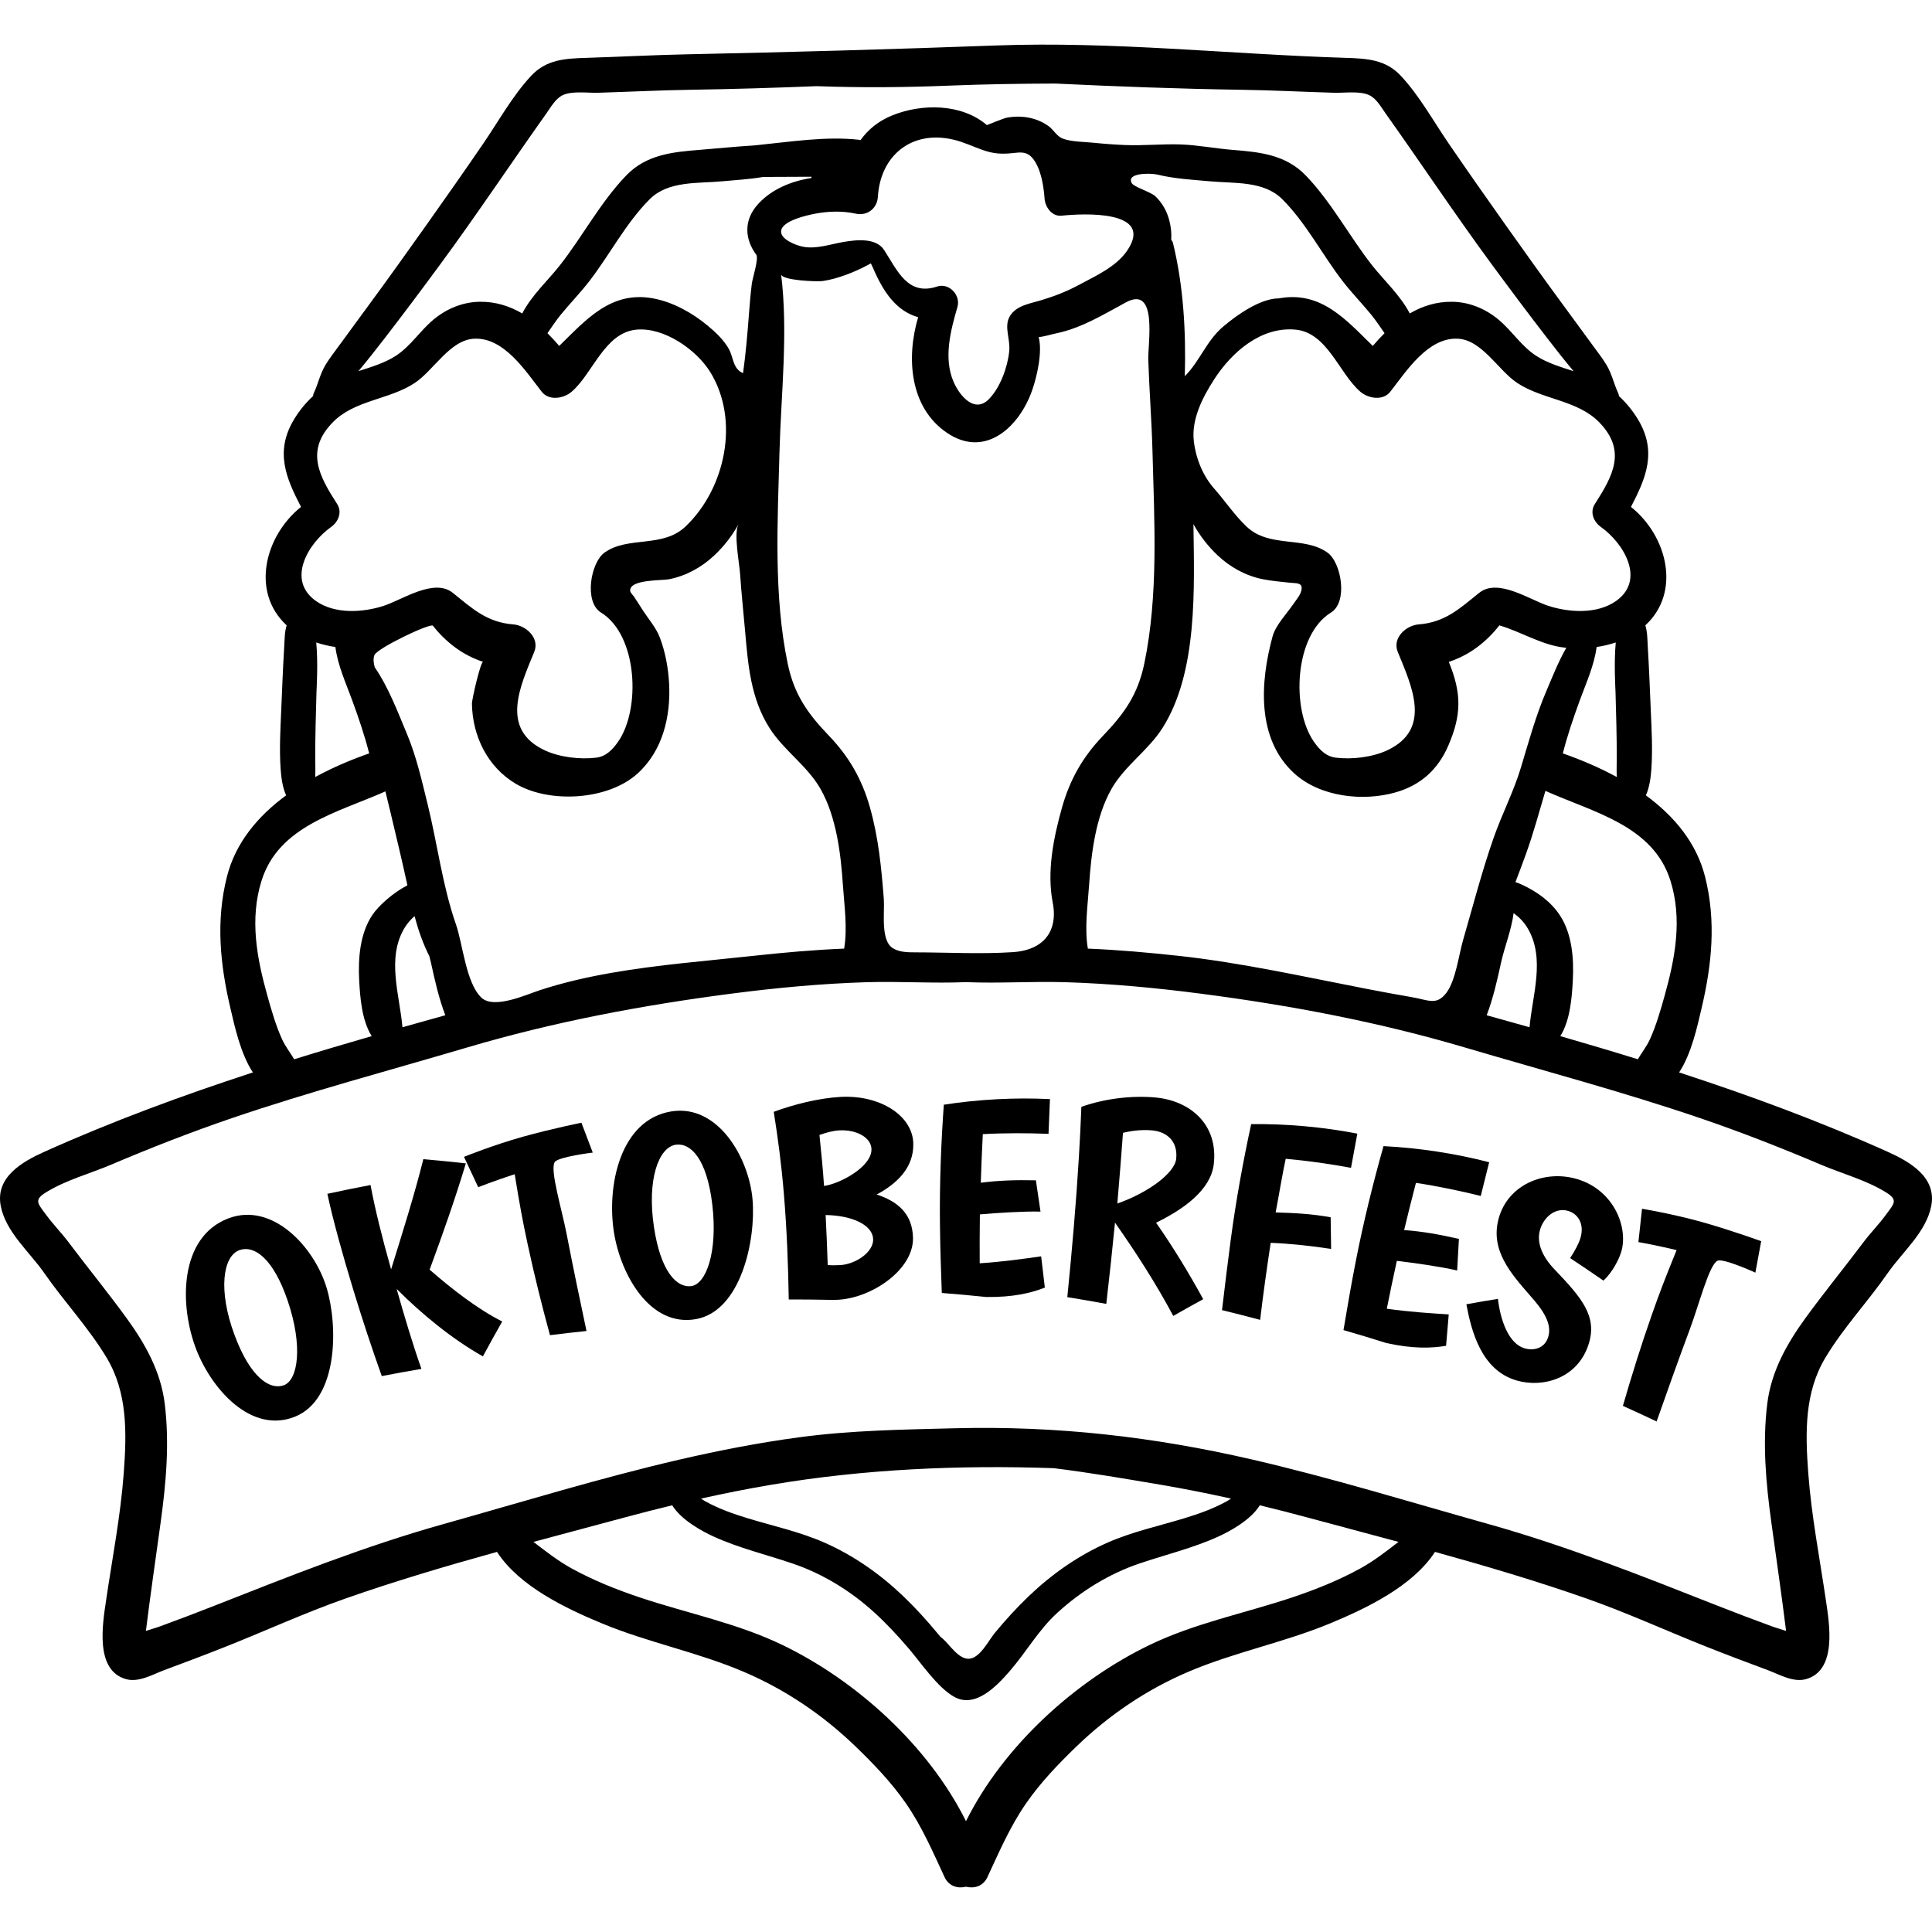 <?xml version="1.0" encoding="iso-8859-1"?>
<!-- Generator: Adobe Illustrator 19.0.0, SVG Export Plug-In . SVG Version: 6.00 Build 0)  -->
<svg version="1.1" id="Capa_1" xmlns="http://www.w3.org/2000/svg" xmlns:xlink="http://www.w3.org/1999/xlink" x="0px" y="0px"
	 viewBox="0 0 512.003 512.003" style="enable-background:new 0 0 512.003 512.003;" xml:space="preserve">
<g>
	<g>
		<path d="M500.253,305.238c-17.956-8.072-36.485-14.903-55.267-21.03c3.289-4.991,4.831-12.26,5.928-16.91
			c2.755-11.679,3.929-23.186,0.945-34.979c-2.281-9.015-8.228-16.07-15.685-21.542c0.98-2.152,1.303-4.775,1.457-6.982
			c0.361-5.162,0.07-10.398-0.155-15.559c-0.241-5.521-0.441-11.047-0.78-16.563c-0.121-1.969-0.082-4.123-0.661-5.955
			c9.54-8.769,5.847-23.664-3.808-31.381c3.953-7.605,7.031-14.68,1.808-23.268c-1.397-2.297-3.081-4.34-5.004-6.113
			c-0.007-0.253-0.062-0.521-0.193-0.798c-1.208-2.556-1.627-5.017-3.104-7.459c-1.045-1.728-2.289-3.321-3.478-4.95
			c-2.592-3.552-5.187-7.1-7.796-10.64c-5.236-7.107-10.364-14.291-15.468-21.493c-5.078-7.164-10.121-14.351-15.08-21.598
			c-4.047-5.915-7.771-12.685-12.685-17.941c-4.033-4.313-8.976-4.569-14.587-4.744c-30.77-0.961-61.875-4.418-92.627-3.286
			c-27.394,1.008-54.547,1.778-81.935,2.344c-8.91,0.184-17.811,0.664-26.718,0.942c-5.612,0.175-10.555,0.431-14.587,4.744
			c-4.914,5.256-8.638,12.026-12.685,17.941c-4.958,7.247-10.002,14.434-15.08,21.598c-5.105,7.202-10.232,14.386-15.468,21.493
			c-2.608,3.54-5.204,7.088-7.796,10.64c-1.189,1.629-2.433,3.222-3.478,4.95c-1.476,2.442-1.896,4.903-3.104,7.459
			c-0.131,0.277-0.187,0.545-0.193,0.798c-1.923,1.773-3.607,3.816-5.003,6.113c-5.222,8.589-2.144,15.663,1.808,23.268
			c-9.656,7.717-13.349,22.612-3.808,31.381c-0.578,1.832-0.54,3.986-0.661,5.955c-0.34,5.515-0.54,11.042-0.78,16.563
			c-0.225,5.161-0.516,10.397-0.155,15.559c0.155,2.207,0.477,4.83,1.457,6.982c-7.457,5.472-13.404,12.527-15.685,21.542
			c-2.984,11.793-1.81,23.3,0.945,34.979c1.097,4.65,2.639,11.919,5.928,16.91c-18.782,6.126-37.311,12.958-55.267,21.03
			c-5.888,2.647-12.986,6.714-11.564,14.284c1.31,6.969,7.645,12.236,11.536,17.841c5.289,7.619,11.714,14.423,16.507,22.392
			c5.62,9.344,5.351,19.991,4.572,30.559c-0.837,11.356-3.037,22.588-4.691,33.843c-0.901,6.13-3.046,18.523,5.304,20.837
			c3.391,0.94,7.067-1.262,10.122-2.396c5.477-2.032,10.942-4.091,16.371-6.25c10.579-4.206,20.929-8.96,31.678-12.731
			c13.16-4.617,26.613-8.597,40.128-12.348c5.912,9.121,18.214,14.958,27.634,18.882c12.277,5.115,25.435,7.656,37.654,12.855
			c11.132,4.736,21.078,11.475,29.773,19.867c4.795,4.628,9.523,9.564,13.32,15.055c4.256,6.155,7.099,12.801,10.238,19.543
			c1.132,2.432,3.499,3.067,5.672,2.534c2.173,0.533,4.539-0.102,5.671-2.534c3.139-6.742,5.981-13.388,10.238-19.543
			c3.797-5.491,8.524-10.427,13.319-15.055c8.695-8.391,18.641-15.131,29.773-19.867c12.219-5.198,25.377-7.74,37.654-12.855
			c9.42-3.924,21.721-9.761,27.634-18.882c13.515,3.75,26.969,7.73,40.129,12.348c10.748,3.771,21.099,8.525,31.678,12.731
			c5.429,2.158,10.894,4.217,16.371,6.25c3.055,1.133,6.731,3.335,10.122,2.396c8.35-2.314,6.205-14.707,5.304-20.837
			c-1.654-11.255-3.854-22.487-4.691-33.843c-0.779-10.568-1.048-21.216,4.572-30.559c4.793-7.969,11.218-14.773,16.507-22.392
			c3.891-5.604,10.226-10.872,11.536-17.841C513.239,311.953,506.141,307.885,500.253,305.238z M442.685,233.384
			c3.204,10.225,1.255,20.535-1.56,30.569c-1.081,3.852-2.217,7.809-3.868,11.461c-0.839,1.854-2.163,3.532-3.213,5.306
			c-6.827-2.124-13.683-4.149-20.546-6.137c2.635-4.177,3.086-10.315,3.322-14.863c0.297-5.715-0.203-12.254-3.428-17.144
			c-2.409-3.652-5.986-6.211-9.897-8.054c-0.664-0.313-1.291-0.559-1.886-0.744c0.927-2.457,1.87-4.907,2.755-7.367
			c1.994-5.535,3.523-11.191,5.189-16.818C422.204,215.264,438.097,218.742,442.685,233.384z M278.984,239.196
			c0.866,4.46-0.118,8.093-2.821,10.406c-1.805,1.544-4.375,2.501-7.672,2.723c-8.427,0.569-17.425,0.069-25.979,0.059
			c-2.016-0.002-4.147-0.035-5.871-1.081c-3.361-2.04-2.159-9.639-2.42-13.05c-0.632-8.26-1.42-16.331-3.691-24.34
			c-2.103-7.415-5.529-13.394-10.865-18.952c-5.657-5.892-9.208-10.928-10.907-19.063c-3.792-18.154-2.672-37.719-2.183-56.154
			c0.405-15.268,2.34-31.637,0.43-47.046c0.203,1.635,9.521,1.99,11.007,1.781c3.796-0.532,8.483-2.367,11.844-4.18
			c0.384-0.207,0.678-0.365,0.927-0.499c0.179,0.373,0.375,0.729,0.489,1.001c2.791,6.587,6.256,11.629,12.05,13.26
			c-3.213,10.779-2.232,23.952,7.628,30.636c10.283,6.971,19.329-1.75,22.649-11.449c1.154-3.37,2.721-9.866,1.666-13.914
			c1.545-0.138,3.242-0.707,4.709-1.008c6.607-1.36,12.545-5.027,18.407-8.194c8.54-4.613,5.782,10.931,5.927,15.273
			c0.273,8.117,0.905,16.219,1.121,24.338c0.489,18.434,1.609,38-2.183,56.154c-1.699,8.135-5.25,13.171-10.907,19.063
			c-5.337,5.558-8.762,11.537-10.865,18.952C279.181,221.997,277.393,231.008,278.984,239.196z M113.36,213.274
			c-1.585-6.413-2.99-12.762-5.553-18.873c-2.427-5.784-4.877-12.303-8.48-17.54c-0.345-1.159-0.463-2.278-0.106-3.231
			c0.698-1.861,14.885-8.608,15.514-7.801c1.685,2.165,3.673,4.101,5.876,5.736c2.318,1.721,4.813,2.968,7.44,3.844
			c-0.679-0.227-2.999,10.011-2.983,11.038c0.134,8.628,4.124,16.823,11.649,21.278c8.837,5.231,24.344,4.399,32.207-2.695
			c6.689-6.036,8.859-15.136,8.396-23.853c-0.221-4.154-0.976-8.261-2.428-12.163c-0.941-2.529-2.983-4.91-4.451-7.147
			c-0.814-1.242-1.583-2.523-2.425-3.745c-0.264-0.382-0.969-1.09-1.009-1.501c-0.3-3.122,8.381-2.735,10.258-3.105
			c4.584-0.904,8.677-3.165,12.067-6.359c2.56-2.412,4.706-5.206,6.394-8.245c-1.358,2.445,0.213,10.216,0.415,13.274
			c0.333,5.057,0.883,10.093,1.326,15.141c0.78,8.909,1.475,17.704,6.423,25.542c3.802,6.023,10.033,10.015,13.563,16.22
			c4.181,7.349,5.37,17.097,5.922,25.392c0.371,5.572,1.255,11.357,0.335,16.912c-8.061,0.336-16.116,1.047-24.121,1.923
			c-12.244,1.339-25.121,2.323-37.586,4.507c-6.533,1.144-12.952,2.618-19.108,4.645c-3.497,1.152-12.038,5.079-15.354,1.888
			c-4.076-3.932-4.883-14.169-6.73-19.445C117.288,234.848,115.853,223.362,113.36,213.274z M118.011,269.055
			c-3.785,1.05-7.57,2.105-11.354,3.178c-0.761-8.576-4.21-18.198,0.456-26.169c0.758-1.295,1.695-2.361,2.753-3.273
			c0.984,3.696,2.197,7.193,3.93,10.642c0.149,0.56,0.287,1.111,0.404,1.646C115.227,259.777,116.293,264.546,118.011,269.055z
			 M310.855,64.412c-0.086-0.352-0.254-0.642-0.466-0.881c0.102-1.562-0.033-3.21-0.468-4.955c-0.625-2.508-1.876-4.807-3.764-6.586
			c-1.172-1.104-5.695-2.456-6.236-3.467c-1.51-2.821,5.147-2.661,6.848-2.243c4.615,1.133,9.621,1.372,13.949,1.772
			c6.424,0.594,14.171-0.165,19.075,4.715c6.291,6.261,10.607,14.717,16.009,21.718c2.405,3.116,5.157,5.933,7.644,8.981
			c1.249,1.531,2.332,3.21,3.476,4.833c-1.087,1.074-2.126,2.206-3.12,3.371c-7.115-6.925-13.695-14.659-24.873-12.599
			c-4.933,0-11.134,4.404-14.695,7.414c-4.578,3.87-6.153,9.104-10.249,13.218C314.319,88.015,313.652,75.814,310.855,64.412z
			 M298.712,66.422c-2.927,4.303-8.412,6.726-12.846,9.111c-3.237,1.741-6.42,2.963-9.937,4.033
			c-2.285,0.695-5.187,1.169-7.052,2.758c-3.625,3.09-1.01,6.857-1.426,10.831c-0.439,4.192-2.379,9.543-5.36,12.6
			c-3.791,3.888-7.794-0.803-9.439-4.697c-2.639-6.245-0.716-13.54,1.085-19.721c0.904-3.1-2.208-6.464-5.401-5.402
			c-7.767,2.585-10.554-4.296-14.014-9.649c-2.146-3.32-7.305-2.757-10.808-2.16c-3.52,0.6-7.286,1.978-10.845,1.231
			c-1.589-0.333-5.832-1.844-5.667-4.108c0.203-2.777,7.018-4.238,8.941-4.605c3.569-0.68,7.271-0.8,10.83-0.026
			c3.069,0.667,5.686-1.36,5.875-4.474c0.658-10.887,8.888-17.746,20.022-15.14c2.687,0.629,5.195,1.842,7.797,2.761
			c2.775,0.98,5.017,1.127,7.844,0.811c2.116-0.237,3.861-0.514,5.439,1.479c2.14,2.701,2.834,7.243,3.073,10.575
			c0.16,2.239,1.953,4.802,4.527,4.527C286.959,56.558,306.09,55.575,298.712,66.422z M201.008,53.963
			c-4.179,4.5-3.523,9.631-0.556,13.588c0.606,1.211-1.03,6.156-1.212,7.644c-0.34,2.774-0.578,5.56-0.786,8.346
			c-0.385,5.163-0.831,10.218-1.535,15.348c-2.73-1.14-2.515-4.134-3.739-6.357c-1.338-2.431-3.586-4.537-5.7-6.284
			c-4.08-3.373-9.156-6.207-14.408-7.175c-11.178-2.06-17.759,5.674-24.873,12.599c-0.994-1.165-2.033-2.297-3.12-3.371
			c1.144-1.624,2.227-3.303,3.476-4.833c2.487-3.048,5.239-5.865,7.644-8.981c5.403-7.001,9.719-15.458,16.01-21.718
			c4.904-4.88,12.65-4.121,19.075-4.715c3.358-0.31,7.125-0.523,10.8-1.132c0.05-0.001,0.102-0.003,0.152-0.004
			c4.195-0.084,8.487-0.029,12.773-0.082c0.011,0.106,0.042,0.215,0.063,0.324C209.692,48,204.575,50.121,201.008,53.963z
			 M288.627,234.481c0.552-8.295,1.741-18.043,5.922-25.392c3.53-6.205,9.761-10.197,13.563-16.22
			c9.379-14.856,8.364-37.113,8.164-53.957c1.688,3.039,3.834,5.833,6.394,8.245c3.39,3.194,7.483,5.455,12.067,6.359
			c2.321,0.458,4.681,0.636,7.028,0.907c1.699,0.196,3.65-0.149,3.1,2.107c-0.315,1.289-1.449,2.569-2.176,3.636
			c-1.722,2.53-4.624,5.493-5.443,8.496c-3.299,12.094-4.318,27.209,5.832,36.368c6.847,6.178,18.136,7.42,26.751,4.964
			c6.663-1.9,11.236-6.043,13.968-12.35c3.573-8.246,3.552-13.924,0.154-22.234c2.627-0.876,5.122-2.124,7.44-3.845
			c2.203-1.635,4.191-3.571,5.876-5.736c0.028-0.036,0.053-0.073,0.081-0.108c0.056,0.017,0.11,0.039,0.167,0.055
			c5.871,1.767,11.23,5.283,17.382,5.876c0.066,0.006,0.133,0.007,0.199,0.013c-2.093,3.624-3.667,7.659-5.258,11.377
			c-2.808,6.561-4.698,13.44-6.746,20.261c-1.955,6.512-5.024,12.341-7.274,18.767c-3.114,8.895-5.464,18.024-8.087,27.069
			c-1.15,3.963-1.932,10.617-4.399,13.931c-2.617,3.514-4.819,1.928-9.232,1.175c-3.986-0.68-7.973-1.423-11.96-2.195
			c-16.539-3.204-33.096-6.916-49.726-8.735c-8.004-0.876-16.06-1.586-24.121-1.923
			C287.373,245.838,288.257,240.052,288.627,234.481z M428.129,183.346c0.167,5.851,0.341,11.705,0.331,17.559
			c-0.003,1.476-0.072,3.236,0.004,5.012c-4.638-2.528-9.532-4.594-14.298-6.257c1.201-4.727,2.771-9.33,4.451-13.937
			c1.668-4.571,3.87-9.357,4.504-14.261c1.727-0.252,3.431-0.648,5.073-1.203C427.683,175.756,428.096,182.162,428.129,183.346z
			 M397.802,255.079c0.868-3.971,2.764-8.673,3.325-13.092c1.476,1.076,2.77,2.382,3.762,4.076
			c4.666,7.971,1.217,17.594,0.456,26.169c-3.784-1.073-7.57-2.128-11.354-3.178C395.709,264.546,396.775,259.777,397.802,255.079z
			 M423.868,111.971c7.232,7.489,3.606,14.097-1.221,21.613c-1.384,2.155-0.299,4.718,1.587,6.054
			c6.087,4.312,11.964,14.071,4.004,19.656c-5.013,3.518-12.447,3.048-17.979,1.24c-4.92-1.608-13.285-7.404-18.251-3.427
			c-5.103,4.087-8.978,7.821-16.03,8.365c-3.301,0.255-7.083,3.545-5.555,7.292c3.676,9.011,9.187,20.483-2.802,26.084
			c-3.933,1.837-9.3,2.464-13.606,1.944c-2.619-0.316-4.34-2.112-5.823-4.237c-6.03-8.643-5.196-28.25,4.54-34.225
			c4.537-2.784,2.766-13.271-0.965-15.908c-6.281-4.438-15.358-1.098-21.456-6.907c-3.149-3-5.705-6.824-8.563-10.061
			c-3.038-3.442-4.877-8.109-5.382-12.639c-0.639-5.743,2.356-11.57,5.425-16.311c4.651-7.185,12.377-13.983,21.513-13.149
			c8.466,0.774,11.562,11.592,17.197,16.454c2.066,1.783,5.982,2.511,7.945,0c4.269-5.462,9.961-14.421,17.873-14.05
			c6.42,0.3,10.738,8.392,15.754,11.72C408.85,105.975,418.078,105.974,423.868,111.971z M101.999,89.571
			c4.987-6.457,9.873-12.993,14.708-19.564c9.652-13.119,18.662-26.675,28.093-39.948c1.206-1.697,2.445-3.995,4.423-4.881
			c2.519-1.127,6.599-0.515,9.224-0.595c8.222-0.25,16.439-0.669,24.665-0.794c11.111-0.168,22.194-0.513,33.279-0.954
			c0.092,0.003,0.189,0.005,0.28,0.008c11.572,0.418,23.131,0.323,34.701-0.145c9.442-0.381,18.869-0.531,28.309-0.556
			c16.406,0.785,32.777,1.399,49.207,1.647c8.226,0.125,16.443,0.543,24.665,0.794c2.625,0.08,6.705-0.532,9.224,0.595
			c1.978,0.885,3.217,3.184,4.423,4.881c9.431,13.273,18.441,26.829,28.093,39.948c4.835,6.571,9.721,13.107,14.708,19.564
			c2.286,2.96,4.602,5.917,7.017,8.795c-3.39-1.109-6.834-2.104-9.846-4.028c-3.965-2.533-6.493-6.697-10.09-9.673
			c-3.466-2.868-7.723-4.642-12.264-4.694c-4.18-0.049-7.889,1.153-11.218,3.097c-2.424-4.73-7.003-8.973-9.925-12.69
			c-6.064-7.715-10.794-16.774-17.625-23.869c-5.317-5.523-12.18-6.218-19.424-6.793c-4.517-0.359-9.176-1.273-13.643-1.436
			c-4.966-0.181-9.971,0.368-14.962,0.15c-2.754-0.12-5.504-0.322-8.246-0.605c-2.516-0.26-5.742-0.207-8.12-1.087
			c-1.586-0.587-2.379-2.286-3.753-3.295c-1.596-1.171-3.464-1.932-5.407-2.289c-1.949-0.358-3.968-0.312-5.908,0.078
			c-0.51,0.103-5.06,1.916-5.051,1.924c-6.653-5.722-17.187-5.771-25.063-2.584c-3.707,1.5-6.437,3.773-8.425,6.56
			c-0.152-0.034-0.3-0.08-0.459-0.097c-8.721-0.977-18.324,0.567-27.039,1.435c-0.266,0.026-0.541,0.051-0.813,0.076
			c-4.792,0.294-9.58,0.789-14.365,1.17c-7.243,0.575-14.106,1.27-19.424,6.793c-6.831,7.095-11.561,16.154-17.625,23.869
			c-2.922,3.717-7.5,7.96-9.925,12.69c-3.329-1.945-7.038-3.146-11.218-3.097c-4.542,0.053-8.798,1.826-12.264,4.694
			c-3.597,2.976-6.126,7.14-10.09,9.673c-3.012,1.924-6.456,2.919-9.835,4.017C97.397,95.488,99.713,92.531,101.999,89.571z
			 M87.768,139.638c1.886-1.336,2.971-3.899,1.587-6.054c-4.827-7.516-8.454-14.124-1.221-21.613
			c5.791-5.996,15.019-5.995,21.794-10.491c5.016-3.329,9.334-11.42,15.754-11.72c7.912-0.371,13.605,8.589,17.873,14.05
			c1.963,2.511,5.879,1.783,7.945,0c5.635-4.862,8.731-15.68,17.197-16.454c7.293-0.666,15.862,5.305,19.537,11.261
			c7.854,12.727,4.023,30.832-6.544,40.899c-6.098,5.809-15.175,2.469-21.456,6.907c-3.731,2.636-5.502,13.124-0.965,15.908
			c9.736,5.975,10.57,25.582,4.54,34.225c-1.482,2.125-3.204,3.921-5.823,4.237c-4.306,0.52-9.673-0.107-13.606-1.944
			c-11.99-5.601-6.478-17.074-2.803-26.084c1.528-3.747-2.253-7.037-5.554-7.292c-7.052-0.544-10.927-4.278-16.03-8.365
			c-4.966-3.977-13.331,1.819-18.251,3.427c-5.532,1.808-12.966,2.278-17.979-1.24C75.804,153.709,81.681,143.95,87.768,139.638z
			 M83.542,200.905c-0.01-5.854,0.164-11.708,0.331-17.559c0.034-1.184,0.447-7.589-0.065-13.086
			c1.643,0.555,3.346,0.951,5.073,1.203c0.634,4.904,2.837,9.69,4.504,14.261c1.681,4.607,3.251,9.21,4.451,13.937
			c-4.766,1.663-9.66,3.729-14.298,6.257C83.614,204.141,83.544,202.381,83.542,200.905z M69.317,233.384
			c4.551-14.522,20.221-18.063,32.819-23.654c0.515,2.063,1.009,4.137,1.507,6.224c1.483,6.211,2.969,12.422,4.323,18.663
			c-3.746,1.923-7.667,5.4-9.356,7.959c-3.226,4.891-3.726,11.429-3.428,17.144c0.237,4.548,0.688,10.686,3.323,14.863
			c-6.863,1.988-13.719,4.013-20.546,6.137c-1.05-1.774-2.374-3.451-3.213-5.306c-1.652-3.652-2.788-7.609-3.868-11.461
			C68.062,253.919,66.112,243.609,69.317,233.384z M360.579,415.611c-5.796,3.198-11.958,5.66-18.228,7.757
			c-12.615,4.219-25.65,6.76-37.704,12.573c-19.512,9.41-38.634,26.589-48.646,46.698c-10.011-20.109-29.134-37.288-48.646-46.698
			c-12.054-5.813-25.089-8.355-37.704-12.573c-6.27-2.097-12.432-4.558-18.228-7.757c-3.618-1.996-6.815-4.515-10.045-6.99
			c8.197-2.216,16.398-4.385,24.552-6.581c4.057-1.093,8.13-2.132,12.214-3.12c2.353,3.843,7.811,6.851,11.076,8.329
			c6.711,3.037,13.865,4.74,20.815,7.098c8.062,2.735,15.426,7.281,21.703,13.007c3.244,2.959,6.235,6.185,9.085,9.522
			c3.299,3.862,7.617,10.327,12.063,12.814c5.607,3.135,11.315-2.933,14.646-6.76c4.513-5.186,7.62-10.911,12.733-15.575
			c6.277-5.726,13.641-10.272,21.703-13.007c6.95-2.358,14.104-4.061,20.815-7.098c3.265-1.478,8.723-4.485,11.076-8.329
			c4.085,0.988,8.157,2.027,12.214,3.12c8.154,2.197,16.355,4.365,24.552,6.581C367.394,411.097,364.197,413.615,360.579,415.611z
			 M185.778,397.144c6.133-1.366,12.296-2.593,18.491-3.644c24.671-4.184,49.969-5.281,74.957-4.415
			c9.546,1.172,19.121,2.823,28.506,4.415c6.195,1.051,12.358,2.279,18.491,3.644c-0.393,0.272-0.791,0.532-1.203,0.759
			c-3.486,1.924-7.297,3.277-11.096,4.435c-6.881,2.097-13.86,3.581-20.47,6.501c-7.741,3.42-14.691,8.309-20.802,14.144
			c-3.197,3.053-6.174,6.339-8.999,9.737c-1.655,1.991-3.94,6.757-6.898,6.872c-2.753,0.107-5.115-3.77-6.951-5.355
			c-0.205-0.177-0.409-0.342-0.613-0.509c-0.278-0.332-0.562-0.667-0.845-1.008c-2.825-3.398-5.802-6.684-8.999-9.737
			c-6.112-5.835-13.061-10.724-20.802-14.144c-6.61-2.92-13.589-4.405-20.47-6.501c-3.799-1.158-7.61-2.511-11.096-4.435
			C186.569,397.675,186.171,397.416,185.778,397.144z M499.726,322.016c-1.851,2.516-4.06,4.751-5.936,7.25
			c-5.029,6.701-10.358,13.208-15.284,19.986c-5.005,6.887-9.109,14.208-10.162,22.751c-1.296,10.522-0.357,20.992,1.082,31.448
			c1.32,9.594,2.721,19.18,3.907,28.763c-1.237-0.432-2.539-0.768-3.681-1.186c-4.877-1.784-9.734-3.626-14.566-5.528
			c-20.113-7.919-39.772-15.759-60.629-21.609c-20.79-5.831-41.515-12.217-62.555-17.087c-26.171-6.057-51.917-8.978-78.756-8.299
			c-13.957,0.353-27.544,0.535-41.416,2.402c-10.63,1.43-21.184,3.479-31.631,5.897c-21.04,4.869-41.765,11.256-62.555,17.087
			C96.687,409.74,77.028,417.58,56.915,425.5c-4.832,1.903-9.689,3.744-14.566,5.528c-1.141,0.418-2.444,0.754-3.681,1.186
			c1.186-9.583,2.586-19.169,3.907-28.763c1.439-10.456,2.378-20.926,1.082-31.448c-1.052-8.544-5.157-15.864-10.162-22.751
			c-4.926-6.778-10.255-13.285-15.284-19.986c-1.876-2.499-4.085-4.734-5.936-7.25c-2.273-3.089-3.379-3.99-0.09-6.026
			c5.307-3.286,11.538-4.91,17.251-7.336c10.545-4.478,21.182-8.641,32.028-12.339c20.528-6.998,41.544-12.577,62.338-18.723
			c22.939-6.78,46.264-11.178,69.974-14.258c11.917-1.548,23.899-2.671,35.914-3.039c8.764-0.268,17.572,0.353,26.309-0.018
			c8.737,0.371,17.545-0.25,26.309,0.018c12.015,0.368,23.997,1.491,35.914,3.039c23.71,3.08,47.035,7.479,69.974,14.258
			c20.794,6.146,41.81,11.725,62.338,18.723c10.846,3.697,21.484,7.861,32.029,12.339c5.713,2.426,11.945,4.05,17.251,7.336
			C503.105,318.026,501.998,318.927,499.726,322.016z"/>
	</g>
</g>
<g>
	<g>
		<path d="M86.562,341.302c-3.271-10.865-14.391-22.867-26.06-18.412c-13.056,4.985-13.052,23.062-8.444,34.85
			c4.099,10.485,14.582,22.336,26.122,17.695C89.607,370.839,89.643,351.539,86.562,341.302z M75.206,367.111
			c-3.711,1.326-8.84-2.034-13.032-13.262c-4.427-11.86-3.141-20.977,1.311-22.559c3.816-1.356,8.894,2.063,12.752,13.409
			C80.337,356.755,78.992,365.759,75.206,367.111z"/>
	</g>
</g>
<g>
	<g>
		<path d="M133.092,350.211c-6.461-3.258-13.155-8.445-19.239-13.733c3.43-9.286,6.749-18.686,9.604-28.17
			c-4.486-0.49-6.739-0.712-11.264-1.111c-2.466,9.836-5.553,19.518-8.546,29.201c-2.368-8.36-4.256-15.922-5.451-22.356
			c-4.579,0.885-6.867,1.352-11.441,2.333c1.498,6.982,4.083,16.296,6.926,25.61c2.317,7.594,4.748,14.997,7.494,22.696
			c4.202-0.808,6.303-1.19,10.506-1.909c-2.42-6.867-4.604-14.267-6.564-21.186c6.644,6.645,14.641,13.242,22.86,17.872
			C129.979,355.75,131.002,353.9,133.092,350.211z"/>
	</g>
</g>
<g>
	<g>
		<path d="M147.007,307.971c0.928-1.414,10.081-2.521,10.081-2.521c-1.193-3.169-1.794-4.752-3.005-7.916
			c0,0-7.857,1.585-15.451,3.696c-7.843,2.181-15.668,5.347-15.668,5.347c1.518,3.215,2.271,4.824,3.767,8.045
			c0,0,4.236-1.679,9.669-3.442c1.438,8.807,2.081,12.193,3.359,18.201c1.761,8.279,3.897,16.785,5.99,24.458
			c3.872-0.481,5.808-0.703,9.679-1.11c-1.733-8.21-3.518-16.639-5.217-25.466C148.894,320.423,145.672,310.006,147.007,307.971z"/>
	</g>
</g>
<g>
	<g>
		<path d="M199.44,317.961c-0.942-11.194-9.199-25.368-21.47-23.434c-13.713,2.161-17.268,19.932-15.229,32.297
			c1.814,11.003,9.482,24.9,21.642,22.769C196.425,347.482,200.329,328.516,199.44,317.961z M183.2,340.833
			c-3.857,0.521-8.131-3.838-9.901-15.691c-1.87-12.52,1.223-21.164,5.849-21.78c3.965-0.528,8.183,3.872,9.607,15.772
			C190.268,331.778,187.135,340.302,183.2,340.833z"/>
	</g>
</g>
<g>
	<g>
		<path d="M232.339,316.559c5.291-2.838,9.84-7.053,9.697-13.493c-0.166-7.488-8.901-12.943-19.271-12.373
			c-5.565,0.306-12.151,1.895-17.713,3.953c1.107,6.972,2.003,13.663,2.665,21.498c0.791,9.367,1.161,18.832,1.312,28.231
			c4.194-0.003,6.289,0.017,10.474,0.098c0.847,0.019,1.692,0.039,2.686-0.022c9.025-0.557,19.962-8.045,19.767-16.432
			C241.806,321.579,237.815,318.363,232.339,316.559z M217.167,300.786c1.788-0.643,3.51-1.123,5.253-1.222
			c4.483-0.253,8.398,1.837,8.527,4.906c0.197,4.715-8.38,9.25-12.566,9.823C218.094,309.883,217.628,305.259,217.167,300.786z
			 M222.717,335.262c-1.323,0.079-2.417,0.073-3.36-0.015c-0.14-4.495-0.35-8.91-0.554-13.251c7.218,0.129,12.434,2.703,12.591,6.37
			C231.542,331.809,226.764,335.021,222.717,335.262z"/>
	</g>
</g>
<g>
	<g>
		<path d="M277.873,300.483c0.151-3.682,0.226-5.523,0.377-9.205c-9.236-0.466-19.015,0.064-28.127,1.48
			c-0.733,10.268-1.123,20.665-1.032,30.946c0.062,7.106,0.288,13.032,0.497,18.948c4.73,0.375,7.09,0.589,11.801,1.069
			c7.12,0.092,11.902-1.072,15.508-2.494c-0.384-3.315-0.58-4.972-0.98-8.287c-4.487,0.646-10.203,1.455-16.28,1.847
			c-0.04-3.971-0.006-7.716,0.043-12.959c4.629-0.406,11.434-0.843,16.069-0.739c-0.48-3.317-0.724-4.975-1.223-8.291
			c-5.273-0.114-9.742,0.015-14.606,0.642c0.121-4.194,0.328-8.611,0.538-12.879C266.178,300.246,272.403,300.259,277.873,300.483z"
			/>
	</g>
</g>
<g>
	<g>
		<path d="M321.657,308.573c1.264-10.56-6.256-16.908-15.534-17.735c-6.157-0.549-13.365,0.284-19.549,2.491
			c-0.161,4.417-0.389,8.85-0.654,13.242c-0.745,12.386-1.823,24.79-3.07,37.191c4.142,0.673,6.207,1.03,10.327,1.784
			c0.829-7.075,1.627-14.602,2.307-21.537c5.54,7.895,10.905,16.207,15.444,24.73c3.145-1.8,4.731-2.688,7.931-4.439
			c-3.746-6.873-8.038-13.901-12.487-20.268C313.859,320.379,320.856,315.266,321.657,308.573z M311.707,307.096
			c-0.379,3.726-7.313,8.948-15.6,11.853c0.543-6.119,1.03-12.542,1.498-18.741c2.888-0.683,5.416-0.847,7.741-0.64
			C309.001,299.893,312.199,302.252,311.707,307.096z"/>
	</g>
</g>
<g>
	<g>
		<path d="M358.036,309.486c0.67-3.624,1.005-5.435,1.674-9.059c-9.103-1.772-18.886-2.634-28.134-2.522
			c-2.178,10.061-4.032,20.299-5.395,30.489c-0.803,6.006-1.613,12.783-2.335,18.808c4.056,0.991,6.078,1.507,10.107,2.577
			c0.779-6.625,1.815-13.969,2.796-20.411c5.374,0.212,10.788,0.815,16.011,1.615c-0.039-3.357-0.063-5.036-0.12-8.395
			c-5.116-0.917-9.689-1.14-14.582-1.279c0.724-3.678,1.857-10.552,2.671-14.216C346.534,307.604,352.633,308.487,358.036,309.486z"
			/>
	</g>
</g>
<g>
	<g>
		<path d="M392.418,316.947c0.892-3.575,1.339-5.363,2.231-8.939c-9.001-2.337-18.74-3.809-28.004-4.271
			c-2.796,9.907-5.279,20.011-7.267,30.098c-1.374,6.972-2.349,12.821-3.339,18.658c4.577,1.326,6.858,2.015,11.4,3.443
			c6.994,1.538,11.944,1.373,15.788,0.715c0.291-3.325,0.432-4.988,0.707-8.316c-4.555-0.283-10.353-0.654-16.416-1.506
			c0.763-3.897,1.553-7.558,2.66-12.683c4.641,0.543,11.434,1.5,15.984,2.548c0.197-3.346,0.291-5.02,0.469-8.369
			c-5.175-1.187-9.605-1.97-14.522-2.344c0.967-4.082,2.063-8.366,3.132-12.503C380.938,314.332,387.069,315.612,392.418,316.947z"
			/>
	</g>
</g>
<g>
	<g>
		<path d="M417.873,312.447c-8.602-2.523-18.373,1.514-20.757,10.646c-2.156,8.263,3.186,14.3,8.538,20.436
			c2.972,3.348,5.76,7.087,4.655,10.744c-0.997,3.298-4.147,3.679-6.256,3.063c-4.217-1.232-6.412-7.352-7.083-13.122
			c-3.362,0.547-5.035,0.834-8.366,1.435c1.323,6.988,3.882,17.434,13.288,20.186c6.888,2.016,16.137-0.43,19.096-9.55
			c2.427-7.481-1.87-12.388-9.031-19.892c-3.127-3.267-4.834-6.932-3.836-10.464c0.917-3.244,3.978-6.045,7.447-5.026
			c2.662,0.782,4.388,3.499,3.256,7.226c-0.457,1.505-1.443,3.319-2.722,5.28c3.558,2.356,5.322,3.549,8.82,5.964
			c2.433-2.207,4.072-5.611,4.652-7.391C431.661,325.574,427.867,315.379,417.873,312.447z"/>
	</g>
</g>
<g>
	<g>
		<path d="M451.444,323.971c-7.907-2.25-16.285-3.636-16.285-3.636c-0.374,3.536-0.566,5.303-0.962,8.834
			c0,0,4.518,0.781,10.122,2.122c-3.362,8.266-4.578,11.491-6.616,17.285c-2.809,7.985-5.412,16.359-7.617,24.001
			c3.589,1.618,5.376,2.444,8.935,4.128c2.796-7.911,5.662-16.036,8.81-24.456c2.439-6.525,5.121-17.095,7.321-18.134
			c1.546-0.731,10.044,3.148,10.044,3.148c0.625-3.33,0.933-4.996,1.54-8.331C466.736,328.932,459.101,326.15,451.444,323.971z"/>
	</g>
</g>
<g>
</g>
<g>
</g>
<g>
</g>
<g>
</g>
<g>
</g>
<g>
</g>
<g>
</g>
<g>
</g>
<g>
</g>
<g>
</g>
<g>
</g>
<g>
</g>
<g>
</g>
<g>
</g>
<g>
</g>
</svg>
